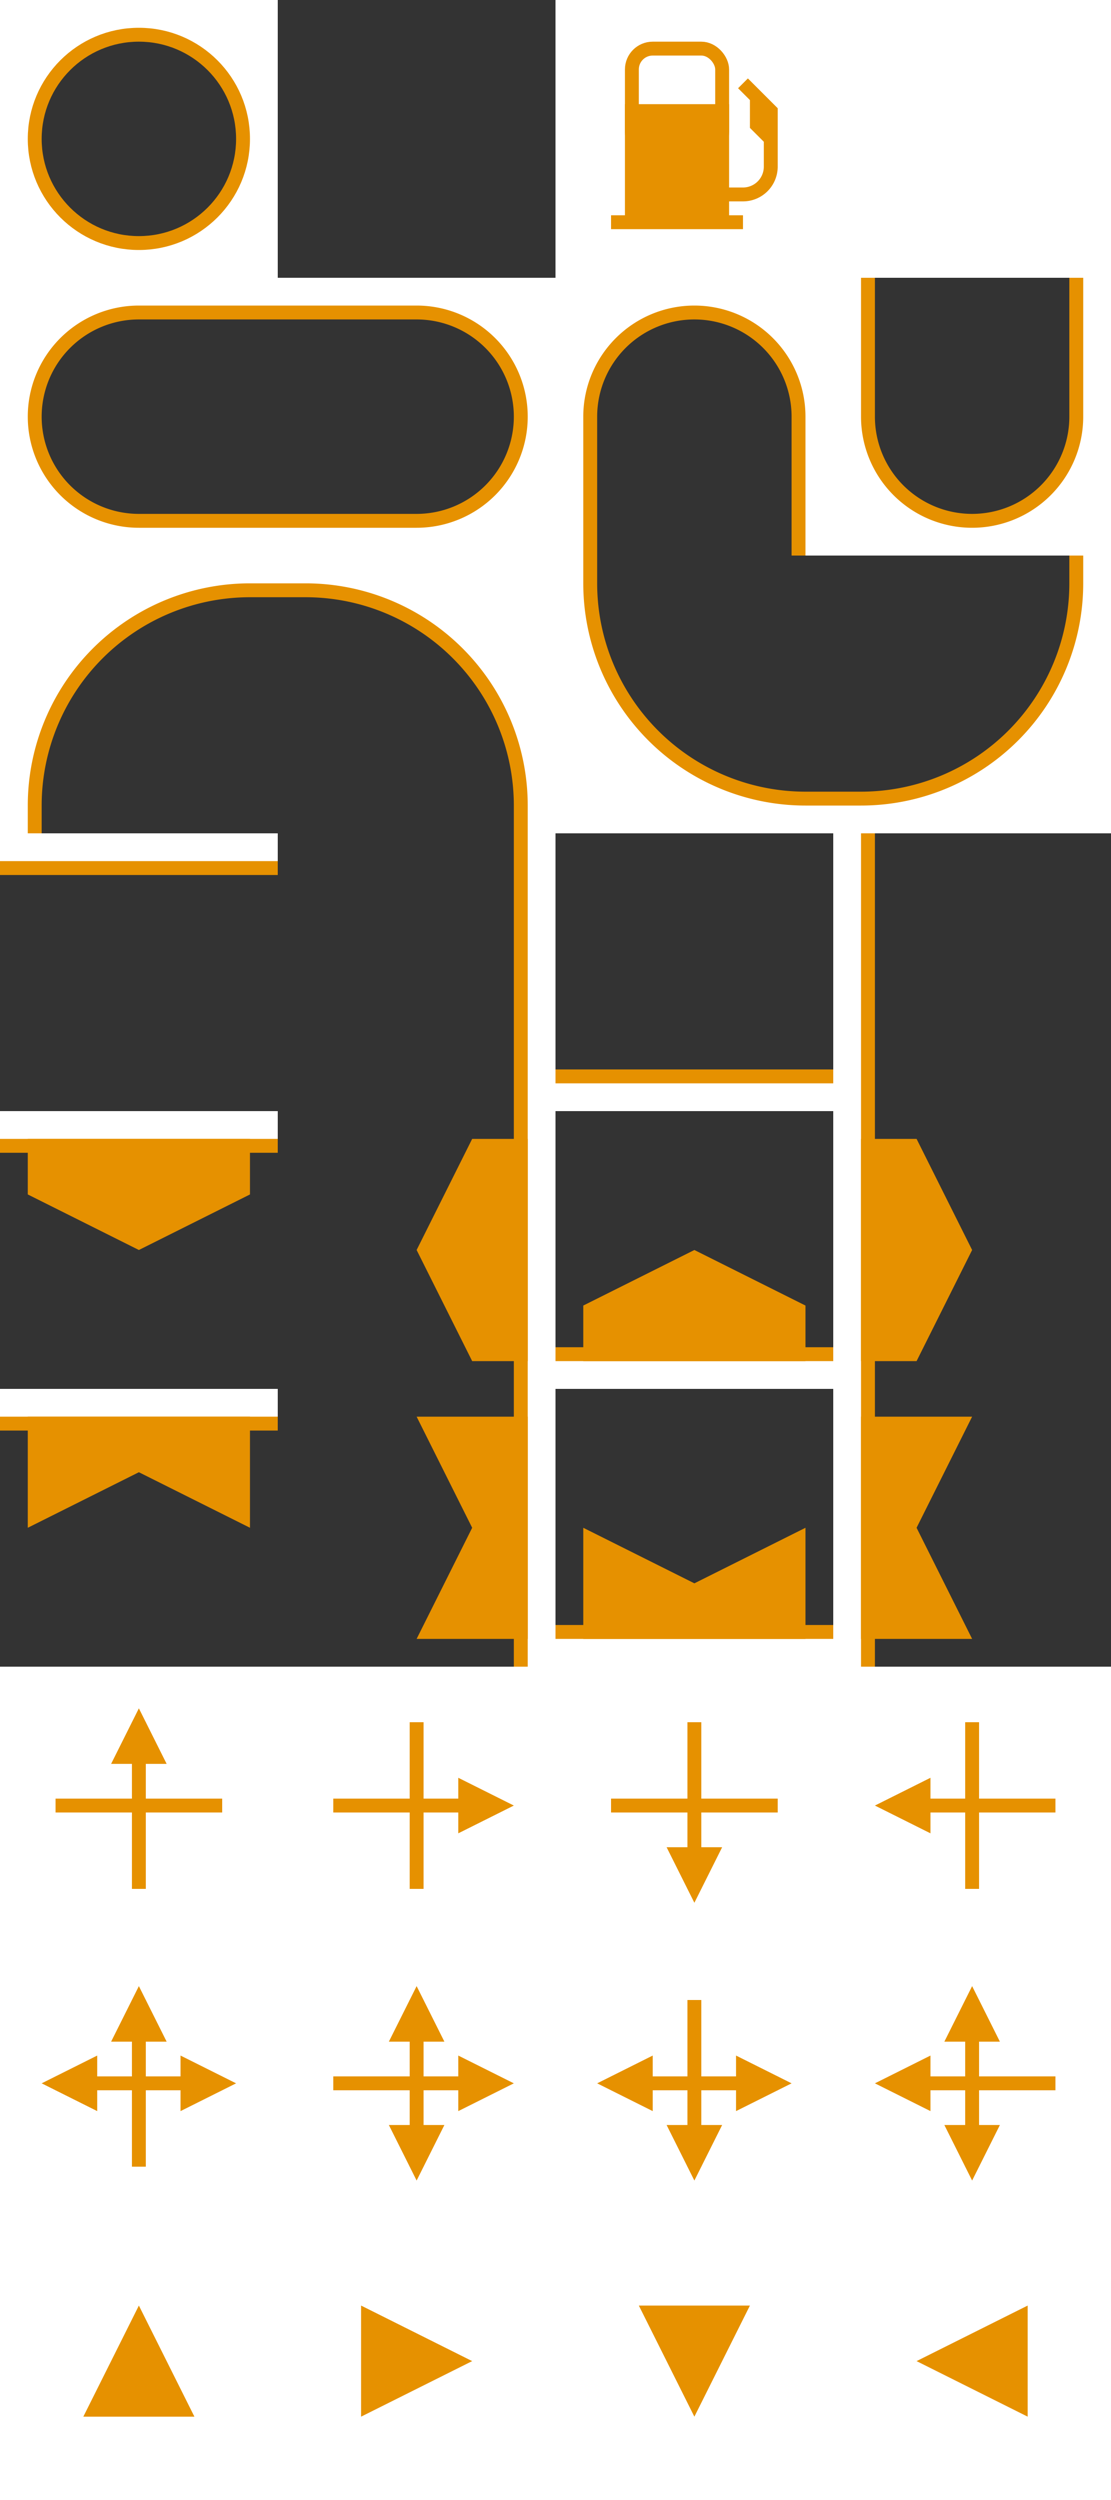 <svg xmlns="http://www.w3.org/2000/svg" xmlns:xlink="http://www.w3.org/1999/xlink" viewBox="-4 -4 160 360">
	<style>
		:root {
			--fill: #333;
			--stroke: #e69100;
		}
	</style>
	<defs>
		<circle id="circle" cx="16" cy="16" r="15" stroke-width="2" stroke="#e69100" fill="#333" />
		<rect id="fill" x="-4" y="-4" width="40" height="40" fill="#333" />
		<path id="half" d="M36,1 H16 A15,15 0,0,0 16,31 H36" stroke-width="2" stroke="#e69100" fill="#333" />
		<g id="quarter">
			<path d="M1,36 V32 A31,31 0,0,1 32,1 H36 V36" fill="#333" />
			<path d="M1,36 V32 A31,31 0,0,1 32,1 H36" stroke-width="2" stroke="#e69100" fill="none" />
		</g>
		<g id="edge">
			<rect x="-4" y="1" width="40" height="35" fill="#333" />
			<line x1="-4" x2="36" y1="1" y2="1" stroke-width="2" stroke="#e69100" />
		</g>
		<g id="input">
			<use xlink:href="#edge" />
			<path d="M0,0 V8 L16,16 L32,8 V0Z" fill="#e69100" />
		</g>
		<g id="output">
			<use xlink:href="#edge" />
			<path d="M0,0 V16 L16,8 L32,16 V0Z" fill="#e69100" />
		</g>
		<g id="merger">
			<line x1="16" x2="16" y1="4" y2="28" stroke-width="2" stroke="#e69100" />
			<line y1="16" y2="16" x1="4" x2="28" stroke-width="2" stroke="#e69100" />
			<polygon points="16,2 20,10 12,10" fill="#e69100" />
		</g>
		<g id="splitter">
			<use xlink:href="#merger" />
			<polygon points="2,16 10,20 10,12" fill="#e69100" />
			<polygon points="30,16 22,20 22,12" fill="#e69100" />
		</g>
		<polygon id="plain-arrow" points="16,8 24,24 8,24" fill="#e69100" />
		<g id="fuel-icon">
			<line x1="4" x2="23" y1="28" y2="28" stroke-width="2" stroke="#e69100" />
			<rect x="7" y="3" width="13" height="15" rx="3" stroke-width="2" stroke="#e69100" fill="none" />
			<rect x="7" y="12" width="13" height="15" stroke-width="2" stroke="#e69100" fill="#e69100" />
			<path d="M18,24 H23 a4,4 0,0,0 4,-4 v-8 l-4,-4 l2,2 v4 l2,2" stroke-width="2" stroke="#e69100" fill="none" />
		</g>
	</defs>

	<g id="preview">
		<use xlink:href="#circle" transform="translate(0,0)" />
		<use xlink:href="#fill" transform="translate(40,0)" />
		<use xlink:href="#fuel-icon" transform="translate(80,0)" />
		<use xlink:href="#half" transform="translate(0,40)" />
		<use xlink:href="#half" transform="translate(40,40) rotate(180 16 16)" />
		<use xlink:href="#half" transform="translate(80,40) rotate(90 16 16)" />
		<use xlink:href="#half" transform="translate(120,40) rotate(270 16 16)" />
		<use xlink:href="#quarter" transform="translate(0,80)" />
		<use xlink:href="#quarter" transform="translate(40,80) rotate(90 16 16)" />
		<use xlink:href="#quarter" transform="translate(80,80) rotate(270 16 16)" />
		<use xlink:href="#quarter" transform="translate(120,80) rotate(180 16 16)" />
		<use xlink:href="#edge" transform="translate(0,120)" />
		<use xlink:href="#edge" transform="translate(40,120) rotate(90 16 16)" />
		<use xlink:href="#edge" transform="translate(80,120) rotate(180 16 16)" />
		<use xlink:href="#edge" transform="translate(120,120) rotate(270 16 16)" />
		<use xlink:href="#input" transform="translate(0,160)" />
		<use xlink:href="#input" transform="translate(40,160) rotate(90 16 16)" />
		<use xlink:href="#input" transform="translate(80,160) rotate(180 16 16)" />
		<use xlink:href="#input" transform="translate(120,160) rotate(270 16 16)" />
		<use xlink:href="#output" transform="translate(0,200)" />
		<use xlink:href="#output" transform="translate(40,200) rotate(90 16 16)" />
		<use xlink:href="#output" transform="translate(80,200) rotate(180 16 16)" />
		<use xlink:href="#output" transform="translate(120,200) rotate(270 16 16)" />
		<use xlink:href="#merger" transform="translate(0,240)" />
		<use xlink:href="#merger" transform="translate(40,240) rotate(90 16 16)" />
		<use xlink:href="#merger" transform="translate(80,240) rotate(180 16 16)" />
		<use xlink:href="#merger" transform="translate(120,240) rotate(270 16 16)" />
		<use xlink:href="#splitter" transform="translate(0,280)" />
		<use xlink:href="#splitter" transform="translate(40,280) rotate(90 16 16)" />
		<use xlink:href="#splitter" transform="translate(80,280) rotate(180 16 16)" />
		<use xlink:href="#splitter" transform="translate(120,280) rotate(270 16 16)" />
		<use xlink:href="#plain-arrow" transform="translate(0,320)" />
		<use xlink:href="#plain-arrow" transform="translate(40,320) rotate(90 16 16)" />
		<use xlink:href="#plain-arrow" transform="translate(80,320) rotate(180 16 16)" />
		<use xlink:href="#plain-arrow" transform="translate(120,320) rotate(270 16 16)" />
	</g>
</svg>